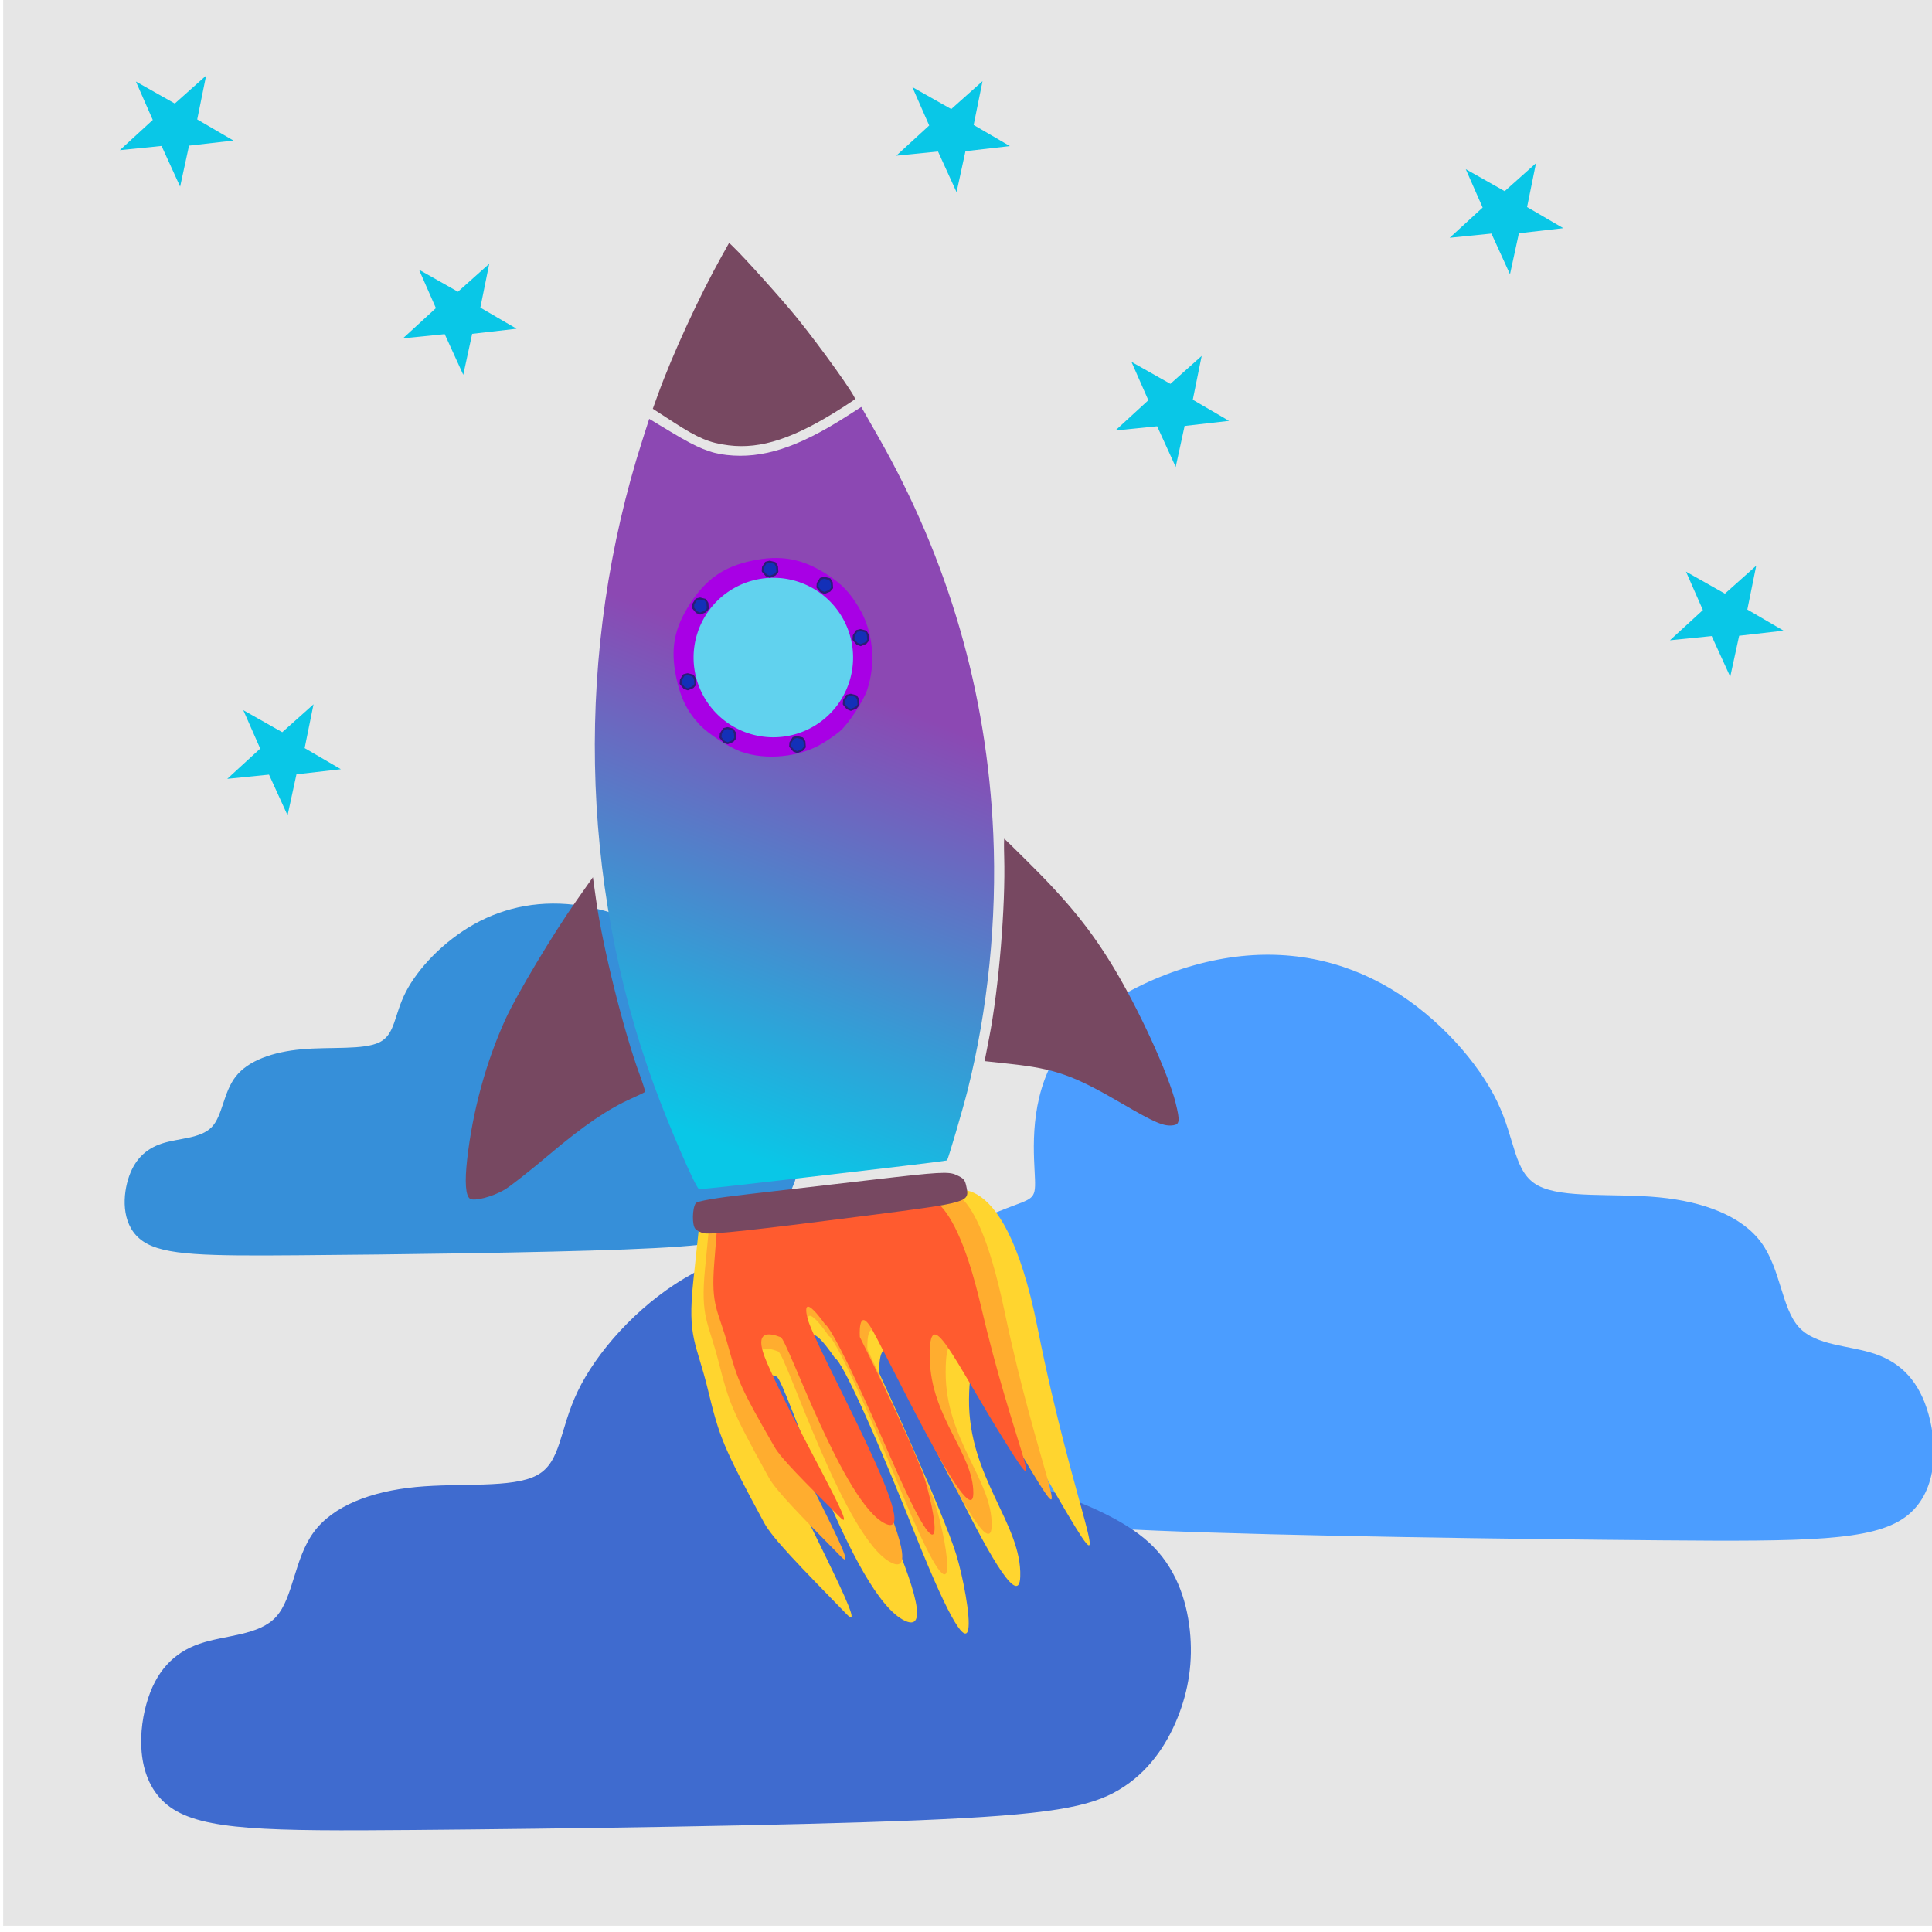 <?xml version="1.0" encoding="UTF-8" standalone="no"?>
<svg
   xmlns:dc="http://purl.org/dc/elements/1.1/"
   xmlns:cc="http://creativecommons.org/ns#"
   xmlns:rdf="http://www.w3.org/1999/02/22-rdf-syntax-ns#"
   xmlns:svg="http://www.w3.org/2000/svg"
   xmlns="http://www.w3.org/2000/svg"
   xmlns:xlink="http://www.w3.org/1999/xlink"
   xmlns:sodipodi="http://sodipodi.sourceforge.net/DTD/sodipodi-0.dtd"
   xmlns:inkscape="http://www.inkscape.org/namespaces/inkscape"
   width="165.629mm"
   height="165.629mm"
   viewBox="0 0 165.629 165.629"
   version="1.1"
   id="svg8"
   inkscape:version="1.0.1 (3bc2e813f5, 2020-09-07)"
   sodipodi:docname="Servicios startup.svg">
  <defs
     id="defs2">
    <inkscape:path-effect
       effect="bspline"
       id="path-effect1350"
       is_visible="true"
       lpeversion="1"
       weight="33.333"
       steps="2"
       helper_size="0"
       apply_no_weight="true"
       apply_with_weight="true"
       only_selected="false" />
    <inkscape:path-effect
       effect="bspline"
       id="path-effect1346"
       is_visible="true"
       lpeversion="1"
       weight="33.333"
       steps="2"
       helper_size="0"
       apply_no_weight="true"
       apply_with_weight="true"
       only_selected="false" />
    <inkscape:path-effect
       effect="bspline"
       id="path-effect1342"
       is_visible="true"
       lpeversion="1"
       weight="33.333"
       steps="2"
       helper_size="0"
       apply_no_weight="true"
       apply_with_weight="true"
       only_selected="false" />
    <inkscape:path-effect
       effect="spiro"
       id="path-effect1338"
       is_visible="true"
       lpeversion="1" />
    <linearGradient
       inkscape:collect="always"
       id="linearGradient1279">
      <stop
         style="stop-color:#8c48b3;stop-opacity:1"
         offset="0"
         id="stop1275" />
      <stop
         style="stop-color:#09c7e7;stop-opacity:1"
         offset="1"
         id="stop1277" />
    </linearGradient>
    <inkscape:path-effect
       effect="bspline"
       id="path-effect1181"
       is_visible="true"
       lpeversion="1"
       weight="33.333"
       steps="2"
       helper_size="0"
       apply_no_weight="true"
       apply_with_weight="true"
       only_selected="false" />
    <inkscape:path-effect
       effect="bspline"
       id="path-effect1177"
       is_visible="true"
       lpeversion="1"
       weight="33.333"
       steps="2"
       helper_size="0"
       apply_no_weight="true"
       apply_with_weight="true"
       only_selected="false" />
    <inkscape:path-effect
       effect="bspline"
       id="path-effect1171"
       is_visible="true"
       lpeversion="1"
       weight="33.333"
       steps="2"
       helper_size="0"
       apply_no_weight="true"
       apply_with_weight="true"
       only_selected="false" />
    <inkscape:path-effect
       effect="bspline"
       id="path-effect1167"
       is_visible="true"
       lpeversion="1"
       weight="33.333"
       steps="2"
       helper_size="0"
       apply_no_weight="true"
       apply_with_weight="true"
       only_selected="false" />
    <inkscape:path-effect
       effect="spiro"
       id="path-effect1159"
       is_visible="true"
       lpeversion="1" />
    <inkscape:path-effect
       effect="spiro"
       id="path-effect1155"
       is_visible="true"
       lpeversion="1" />
    <inkscape:path-effect
       effect="bspline"
       id="path-effect1147"
       is_visible="true"
       lpeversion="1"
       weight="33.333"
       steps="2"
       helper_size="0"
       apply_no_weight="true"
       apply_with_weight="true"
       only_selected="false" />
    <linearGradient
       inkscape:collect="always"
       xlink:href="#linearGradient1279"
       id="linearGradient1289"
       gradientUnits="userSpaceOnUse"
       x1="-74.553"
       y1="37.452"
       x2="-90.185"
       y2="40.607"
       gradientTransform="matrix(1.389,-2.134,2.134,1.389,-29.773,-166.079)" />
  </defs>
  <sodipodi:namedview
     id="base"
     pagecolor="#ffffff"
     bordercolor="#666666"
     borderopacity="1.0"
     inkscape:pageopacity="0.0"
     inkscape:pageshadow="2"
     inkscape:zoom="1.3210863"
     inkscape:cx="10.388093"
     inkscape:cy="271.58547"
     inkscape:document-units="mm"
     inkscape:current-layer="g1449"
     inkscape:document-rotation="0"
     showgrid="false"
     units="mm"
     inkscape:window-width="1920"
     inkscape:window-height="1017"
     inkscape:window-x="-8"
     inkscape:window-y="-8"
     inkscape:window-maximized="1"
     inkscape:snap-global="false"
     showguides="true"
     inkscape:guide-bbox="true">
    <inkscape:grid
       type="xygrid"
       id="grid839" />
  </sodipodi:namedview>
  <g
     inkscape:label="Capa 1"
     inkscape:groupmode="layer"
     id="layer1">
    <g
       id="g952">
      <g
         id="g1449">
        <rect
           style="fill:#e6e6e6;fill-opacity:1;stroke-width:0.389;stroke-linecap:round;stroke-linejoin:round"
           id="rect835"
           width="166.31"
           height="166.31"
           x="0.272"
           y="-1.216" />
        <path
           style="fill:#4b9dff;stroke:none;stroke-width:0.409;stroke-linecap:butt;stroke-linejoin:miter;stroke-opacity:0.751;fill-opacity:1;stroke-miterlimit:4;stroke-dasharray:none"
           d="m 88.692,100.329 c -0.118,-2.308 -0.354,-6.925 2.407,-10.66 2.761,-3.736 8.519,-6.589 13.829,-7.496 5.31,-0.908 10.171,0.13 14.301,2.594 4.13,2.465 7.528,6.355 9.126,9.676 1.598,3.321 1.397,6.071 3.506,7.199 2.109,1.128 6.526,0.635 10.367,1.005 3.841,0.37 7.103,1.603 8.77,3.884 1.666,2.282 1.737,5.612 3.212,7.238 1.476,1.626 4.356,1.55 6.574,2.316 2.219,0.766 3.776,2.374 4.554,5.176 0.778,2.801 0.778,6.795 -2.03,8.818 -2.808,2.023 -8.424,2.074 -20.907,1.971 -12.484,-0.104 -31.833,-0.363 -43.207,-0.83 -11.374,-0.467 -14.772,-1.141 -17.25,-2.619 -2.478,-1.478 -4.035,-3.76 -5.003,-6.147 -0.968,-2.386 -1.345,-4.876 -1.062,-7.522 0.283,-2.646 1.227,-5.447 3.493,-7.523 2.266,-2.075 5.853,-3.424 7.646,-4.098 1.793,-0.674 1.793,-0.674 1.675,-2.982 z"
           id="path1340"
           inkscape:path-effect="#path-effect1342"
           inkscape:original-d="m 88.809948,102.63695 c -0.234755,-4.615683 -0.470907,-9.232462 -0.707938,-13.850429 5.759066,-2.851995 11.516852,-5.705043 17.27367,-8.559278 4.86234,1.038679 9.72339,2.076127 14.58352,3.112432 3.3992,3.891815 6.79724,7.782312 10.19429,11.671753 -0.19956,2.751906 -0.4004,5.502492 -0.6022,8.252072 4.41875,-0.492 8.83614,-0.9851 13.25281,-1.47938 3.26411,1.23388 6.52689,2.46649 9.78889,3.69801 0.0716,3.3312 0.14197,6.66099 0.21155,9.98982 2.88108,-0.0752 5.76094,-0.15165 8.63978,-0.22945 1.55854,1.60931 3.11598,3.21739 4.67241,4.82434 8.9e-4,3.99555 8.9e-4,7.98973 0,11.98296 -5.61537,0.0532 -11.23143,0.10505 -16.84892,0.1556 -19.34959,-0.25846 -38.6991,-0.51758 -58.050814,-0.77815 -3.397126,-0.67323 -6.795124,-1.3476 -10.194287,-2.02312 -1.556466,-2.28135 -3.113902,-4.56377 -4.672413,-6.84741 -0.376714,-2.48883 -0.754078,-4.97875 -1.132678,-7.46987 0.944997,-2.80013 1.888881,-5.60126 2.831717,-8.40367 3.588009,-1.3476 7.174809,-2.6963 10.760649,-4.04619 z"
           sodipodi:nodetypes="cccccccccccccccccccc" />
        <path
           style="fill:#368fd9;fill-opacity:1;stroke:none;stroke-width:0.409;stroke-linecap:butt;stroke-linejoin:miter;stroke-opacity:0.75;stroke-miterlimit:4;stroke-dasharray:none"
           d="m 60.345,88.561 c 0.076,-1.386 0.228,-4.159 -1.551,-6.402 -1.779,-2.244 -5.487,-3.957 -8.908,-4.502 -3.42,-0.545 -6.551,0.078 -9.211,1.558 -2.66,1.48 -4.849,3.817 -5.878,5.811 -1.029,1.994 -0.9,3.646 -2.259,4.324 -1.358,0.678 -4.204,0.381 -6.678,0.604 -2.474,0.222 -4.575,0.963 -5.649,2.333 -1.073,1.37 -1.119,3.37 -2.069,4.347 -0.951,0.977 -2.806,0.931 -4.235,1.391 -1.429,0.46 -2.432,1.426 -2.934,3.108 -0.501,1.682 -0.501,4.081 1.307,5.296 1.809,1.215 5.426,1.246 13.467,1.183 8.041,-0.062 20.505,-0.218 27.831,-0.498 7.327,-0.28 9.515,-0.685 11.111,-1.573 1.596,-0.888 2.599,-2.258 3.223,-3.691 0.623,-1.433 0.867,-2.928 0.684,-4.518 -0.182,-1.589 -0.79,-3.271 -2.25,-4.518 -1.459,-1.246 -3.77,-2.056 -4.925,-2.461 -1.155,-0.405 -1.155,-0.405 -1.079,-1.791 z"
           id="path1344"
           inkscape:path-effect="#path-effect1346"
           inkscape:original-d="m 60.268971,89.946731 c 0.151213,-2.772044 0.303328,-5.544742 0.456001,-8.318148 -3.709577,-1.712825 -7.418333,-3.426281 -11.126468,-5.140445 -3.131974,0.623799 -6.263118,1.24686 -9.393669,1.869231 -2.189523,2.33731 -4.378298,4.673818 -6.566437,7.009699 0.128543,1.652714 0.25791,3.304634 0.387895,4.95595 -2.846245,-0.29548 -5.691613,-0.591621 -8.536518,-0.888476 -2.102508,0.741036 -4.204159,1.481304 -6.305306,2.220918 -0.04611,2.000617 -0.09145,4.000389 -0.136267,5.999582 -1.855786,-0.04516 -3.710788,-0.09108 -5.565133,-0.137801 -1.0039,0.966504 -2.007093,1.932267 -3.009634,2.897359 -5.7e-4,2.3996 -5.7e-4,4.79838 0,7.19661 3.617022,0.032 7.234489,0.063 10.852878,0.0934 12.46363,-0.15523 24.92721,-0.31085 37.392209,-0.46735 2.188187,-0.40431 4.376938,-0.80932 6.566433,-1.21502 1.00257,-1.37011 2.005756,-2.74086 3.009634,-4.11235 0.242662,-1.49471 0.485731,-2.990088 0.729594,-4.486179 -0.608703,-1.681674 -1.216683,-3.363948 -1.82399,-5.04699 -2.311145,-0.809328 -4.621508,-1.619317 -6.931251,-2.43002 z"
           sodipodi:nodetypes="cccccccccccccccccccc" />
        <path
           style="fill:#3f6bcf;fill-opacity:1;stroke:none;stroke-width:0.409;stroke-linecap:butt;stroke-linejoin:miter;stroke-opacity:0.75;stroke-miterlimit:4;stroke-dasharray:none"
           d="m 89.191,125.163 c 0.118,-2.308 0.354,-6.925 -2.407,-10.66 -2.761,-3.736 -8.519,-6.589 -13.829,-7.496 -5.31,-0.908 -10.171,0.13 -14.301,2.594 -4.13,2.465 -7.528,6.355 -9.126,9.676 -1.598,3.321 -1.397,6.071 -3.506,7.199 -2.109,1.128 -6.526,0.635 -10.367,1.005 -3.841,0.37 -7.103,1.603 -8.77,3.884 -1.666,2.282 -1.737,5.612 -3.212,7.238 -1.476,1.626 -4.356,1.55 -6.574,2.316 -2.219,0.766 -3.776,2.374 -4.554,5.176 -0.778,2.801 -0.778,6.795 2.029,8.818 2.808,2.023 8.424,2.074 20.907,1.971 12.484,-0.104 31.833,-0.363 43.207,-0.83 11.374,-0.467 14.772,-1.141 17.25,-2.619 2.478,-1.478 4.035,-3.76 5.003,-6.147 0.968,-2.386 1.345,-4.876 1.062,-7.522 -0.283,-2.646 -1.227,-5.447 -3.493,-7.523 -2.266,-2.075 -5.853,-3.424 -7.646,-4.098 -1.793,-0.674 -1.793,-0.674 -1.675,-2.982 z"
           id="path1348"
           inkscape:path-effect="#path-effect1350"
           inkscape:original-d="m 89.07277,127.47131 c 0.234755,-4.61568 0.470907,-9.23246 0.707938,-13.85043 -5.759066,-2.85199 -11.516852,-5.70504 -17.27367,-8.55928 -4.86234,1.03868 -9.72339,2.07613 -14.58352,3.11244 -3.3992,3.89181 -6.79724,7.78231 -10.19429,11.67175 0.19956,2.7519 0.4004,5.50249 0.6022,8.25207 -4.41875,-0.492 -8.83614,-0.9851 -13.25281,-1.47938 -3.26411,1.23388 -6.52689,2.46649 -9.78889,3.69801 -0.0716,3.3312 -0.14197,6.66099 -0.21155,9.98982 -2.88108,-0.0752 -5.76094,-0.15165 -8.63978,-0.22945 -1.55854,1.60931 -3.115979,3.21739 -4.672409,4.82434 -8.9e-4,3.99555 -8.9e-4,7.98973 0,11.98296 5.615369,0.0532 11.231429,0.10505 16.848919,0.1556 19.34959,-0.25846 38.6991,-0.51758 58.050814,-0.77815 3.397126,-0.67323 6.795124,-1.3476 10.194287,-2.02312 1.556466,-2.28135 3.113902,-4.56377 4.672411,-6.84741 0.37672,-2.48883 0.75408,-4.97875 1.13268,-7.46987 -0.945,-2.80013 -1.88888,-5.60126 -2.831717,-8.40367 -3.588009,-1.3476 -7.174809,-2.6963 -10.760649,-4.04619 z"
           sodipodi:nodetypes="cccccccccccccccccccc" />
        <g
           id="g1332"
           transform="matrix(1.389,-2.134,2.134,1.389,101.848,-175.795)">
          <path
             style="fill:#ffd52f;fill-opacity:1;stroke:none;stroke-width:0.265px;stroke-linecap:butt;stroke-linejoin:miter;stroke-opacity:1"
             d="m -96.075,52.702 c 0,0 2.36,0.829 -2.031,5.113 -4.39,4.284 -6.16,7.222 -4.673,4.213 2.006,-4.06 3.647,-6.267 1.416,-4.85 -2.23,1.416 -2.549,3.788 -4.072,4.709 -1.755,1.061 3.434,-6.762 3.824,-7.612 0.389,-0.85 -0.673,-0.106 -0.673,-0.106 0,0 -2.762,4.39 -3.717,5.523 -0.956,1.133 -4.001,3.894 -0.212,-1.487 3.788,-5.381 3.54,-5.558 3.54,-5.558 0,0 0.743,-1.699 -0.177,-0.814 -0.921,0.885 -5.664,9.565 -5.948,7.612 -0.283,-1.947 4.603,-7.789 4.532,-8.108 -0.27,-1.216 -0.921,-0.46 -1.345,0.142 -1.717,2.433 -4.347,7.418 -4.072,6.196 0.496,-2.195 0.779,-3.48 1.062,-4.001 1.411,-2.591 1.593,-2.832 2.726,-4.036 1.133,-1.204 1.062,-1.522 2.797,-2.407 l 1.735,-0.885 -0.038,0.075"
             id="path1323"
             sodipodi:nodetypes="cssssscsscsssssssscc" />
          <path
             style="fill:#ffad2f;fill-opacity:1;stroke:none;stroke-width:0.229px;stroke-linecap:butt;stroke-linejoin:miter;stroke-opacity:1"
             d="m -96.213,52.598 c 0,0 1.717,0.243 -2.04,3.989 -3.758,3.746 -5.273,6.315 -4,3.684 1.717,-3.55 3.121,-5.48 1.212,-4.241 -1.909,1.238 -2.182,3.312 -3.485,4.117 -1.503,0.928 2.94,-5.913 3.273,-6.656 0.333,-0.743 -0.576,-0.093 -0.576,-0.093 0,0 -2.364,3.839 -3.182,4.829 -0.818,0.991 -3.424,3.405 -0.182,-1.3 3.243,-4.706 3.03,-4.86 3.03,-4.86 0,0 0.636,-1.486 -0.152,-0.712 -0.788,0.774 -4.848,8.363 -5.091,6.656 -0.242,-1.703 3.94,-6.811 3.879,-7.089 -0.231,-1.063 -0.788,-0.402 -1.152,0.124 -1.47,2.128 -3.721,6.486 -3.485,5.418 0.424,-1.919 0.666,-3.043 0.909,-3.498 1.208,-2.266 1.364,-2.477 2.333,-3.529 0.97,-1.053 0.909,-1.331 2.394,-2.105 l 1.485,-0.774 -0.15,0.075"
             id="path1325"
             sodipodi:nodetypes="cssssscsscsssssssscc" />
          <path
             style="fill:#ff5b2f;fill-opacity:1;stroke:none;stroke-width:0.201px;stroke-linecap:butt;stroke-linejoin:miter;stroke-opacity:1"
             d="m -96.689,51.982 c 0,0 1.385,0.475 -1.85,3.844 -3.234,3.369 -4.539,5.68 -3.443,3.314 1.478,-3.193 2.687,-4.929 1.043,-3.815 -1.643,1.114 -1.878,2.979 -3,3.703 -1.293,0.835 2.53,-5.318 2.817,-5.987 0.287,-0.668 -0.496,-0.084 -0.496,-0.084 0,0 -2.035,3.453 -2.739,4.344 -0.704,0.891 -2.947,3.063 -0.157,-1.17 2.791,-4.233 2.608,-4.372 2.608,-4.372 0,0 0.548,-1.337 -0.13,-0.64 -0.678,0.696 -4.173,7.522 -4.382,5.987 -0.209,-1.531 3.391,-6.126 3.339,-6.377 -0.199,-0.956 -0.678,-0.362 -0.991,0.111 -1.265,1.914 -3.203,5.834 -3,4.873 0.365,-1.726 0.574,-2.737 0.783,-3.147 1.04,-2.038 1.174,-2.228 2.008,-3.174 0.835,-0.947 0.783,-1.197 2.061,-1.893 l 1.278,-0.696 -0.088,0.013"
             id="path1327"
             sodipodi:nodetypes="cssssscsscsssssssscc" />
        </g>
        <g
           id="g1365"
           transform="translate(300.576,-38.118)"
           style="stroke:none">
          <path
             sodipodi:type="star"
             style="opacity:1;fill:#09c7e7;fill-opacity:1;stroke:none;stroke-width:0.409;stroke-linecap:round;stroke-linejoin:round;stroke-miterlimit:4;stroke-dasharray:none;stroke-opacity:0.75"
             id="path1362"
             sodipodi:sides="5"
             sodipodi:cx="-200.21732"
             sodipodi:cy="73.029381"
             sodipodi:r1="2.0028808"
             sodipodi:r2="5.1388102"
             sodipodi:arg1="-2.8389124"
             sodipodi:arg2="-2.2833472"
             inkscape:flatsided="false"
             inkscape:rounded="0"
             inkscape:randomized="0"
             d="m -202.129,72.432 -1.448,-3.292 3.337,1.886 2.683,-2.394 -0.762,3.756 3.106,1.812 -3.808,0.436 -0.763,3.514 -1.591,-3.487 -3.578,0.36 z"
             inkscape:transform-center-x="-0.28217534"
             inkscape:transform-center-y="-5.5781639" />
        </g>
        <g
           id="g1369"
           transform="translate(281.789,-61.676)"
           style="stroke:none">
          <path
             sodipodi:type="star"
             style="opacity:1;fill:#09c7e7;fill-opacity:1;stroke:none;stroke-width:0.409;stroke-linecap:round;stroke-linejoin:round;stroke-miterlimit:4;stroke-dasharray:none;stroke-opacity:0.75"
             id="path1367"
             sodipodi:sides="5"
             sodipodi:cx="-200.21732"
             sodipodi:cy="73.029381"
             sodipodi:r1="2.0028808"
             sodipodi:r2="5.1388102"
             sodipodi:arg1="-2.8389124"
             sodipodi:arg2="-2.2833472"
             inkscape:flatsided="false"
             inkscape:rounded="0"
             inkscape:randomized="0"
             d="m -202.129,72.432 -1.448,-3.292 3.337,1.886 2.683,-2.394 -0.762,3.756 3.106,1.812 -3.808,0.436 -0.763,3.514 -1.591,-3.487 -3.578,0.36 z"
             inkscape:transform-center-x="-0.28217534"
             inkscape:transform-center-y="-5.5781639" />
        </g>
        <g
           id="g1377"
           transform="translate(224.436,-8.254)"
           style="stroke:none">
          <path
             sodipodi:type="star"
             style="opacity:1;fill:#09c7e7;fill-opacity:1;stroke:none;stroke-width:0.409;stroke-linecap:round;stroke-linejoin:round;stroke-miterlimit:4;stroke-dasharray:none;stroke-opacity:0.75"
             id="path1375"
             sodipodi:sides="5"
             sodipodi:cx="-200.21732"
             sodipodi:cy="73.029381"
             sodipodi:r1="2.0028808"
             sodipodi:r2="5.1388102"
             sodipodi:arg1="-2.8389124"
             sodipodi:arg2="-2.2833472"
             inkscape:flatsided="false"
             inkscape:rounded="0"
             inkscape:randomized="0"
             d="m -202.129,72.432 -1.448,-3.292 3.337,1.886 2.683,-2.394 -0.762,3.756 3.106,1.812 -3.808,0.436 -0.763,3.514 -1.591,-3.487 -3.578,0.36 z"
             inkscape:transform-center-x="-0.28217534"
             inkscape:transform-center-y="-5.5781639" />
        </g>
        <g
           id="g1391"
           transform="translate(329.234,-54.638)"
           style="stroke:none">
          <path
             sodipodi:type="star"
             style="opacity:1;fill:#09c7e7;fill-opacity:1;stroke:none;stroke-width:0.409;stroke-linecap:round;stroke-linejoin:round;stroke-miterlimit:4;stroke-dasharray:none;stroke-opacity:0.75"
             id="path1389"
             sodipodi:sides="5"
             sodipodi:cx="-200.21732"
             sodipodi:cy="73.029381"
             sodipodi:r1="2.0028808"
             sodipodi:r2="5.1388102"
             sodipodi:arg1="-2.8389124"
             sodipodi:arg2="-2.2833472"
             inkscape:flatsided="false"
             inkscape:rounded="0"
             inkscape:randomized="0"
             d="m -202.129,72.432 -1.448,-3.292 3.337,1.886 2.683,-2.394 -0.762,3.756 3.106,1.812 -3.808,0.436 -0.763,3.514 -1.591,-3.487 -3.578,0.36 z"
             inkscape:transform-center-x="-0.28217534"
             inkscape:transform-center-y="-5.5781639" />
        </g>
        <g
           id="g1395"
           transform="translate(348.117,-20.133)"
           style="stroke:none">
          <path
             sodipodi:type="star"
             style="opacity:1;fill:#09c7e7;fill-opacity:1;stroke:none;stroke-width:0.409;stroke-linecap:round;stroke-linejoin:round;stroke-miterlimit:4;stroke-dasharray:none;stroke-opacity:0.75"
             id="path1393"
             sodipodi:sides="5"
             sodipodi:cx="-200.21732"
             sodipodi:cy="73.029381"
             sodipodi:r1="2.0028808"
             sodipodi:r2="5.1388102"
             sodipodi:arg1="-2.8389124"
             sodipodi:arg2="-2.2833472"
             inkscape:flatsided="false"
             inkscape:rounded="0"
             inkscape:randomized="0"
             d="m -202.129,72.432 -1.448,-3.292 3.337,1.886 2.683,-2.394 -0.762,3.756 3.106,1.812 -3.808,0.436 -0.763,3.514 -1.591,-3.487 -3.578,0.36 z"
             inkscape:transform-center-x="-0.28217534"
             inkscape:transform-center-y="-5.5781639" />
        </g>
        <g
           id="g1399"
           transform="translate(215.226,-62.151)"
           style="stroke:none">
          <path
             sodipodi:type="star"
             style="opacity:1;fill:#09c7e7;fill-opacity:1;stroke:none;stroke-width:0.409;stroke-linecap:round;stroke-linejoin:round;stroke-miterlimit:4;stroke-dasharray:none;stroke-opacity:0.75"
             id="path1397"
             sodipodi:sides="5"
             sodipodi:cx="-200.21732"
             sodipodi:cy="73.029381"
             sodipodi:r1="2.0028808"
             sodipodi:r2="5.1388102"
             sodipodi:arg1="-2.8389124"
             sodipodi:arg2="-2.2833472"
             inkscape:flatsided="false"
             inkscape:rounded="0"
             inkscape:randomized="0"
             d="m -202.129,72.432 -1.448,-3.292 3.337,1.886 2.683,-2.394 -0.762,3.756 3.106,1.812 -3.808,0.436 -0.763,3.514 -1.591,-3.487 -3.578,0.36 z"
             inkscape:transform-center-x="-0.28217534"
             inkscape:transform-center-y="-5.5781639" />
        </g>
        <g
           id="g1465"
           transform="translate(131.181,15.822)">
          <path
             style="opacity:1;fill:#13c5f2;fill-opacity:0.628;stroke:#a800e5;stroke-width:3.282;stroke-linecap:round;stroke-linejoin:round;stroke-miterlimit:4;stroke-dasharray:none;stroke-opacity:1"
             id="path1173"
             sodipodi:type="arc"
             sodipodi:cx="-69.371674"
             sodipodi:cy="-32.275234"
             sodipodi:rx="8.4782867"
             sodipodi:ry="8.4782867"
             sodipodi:start="0.0012424563"
             sodipodi:end="6.2577243"
             sodipodi:arc-type="arc"
             d="m -60.893,-32.265 a 8.478,8.478 0 0 1 -8.432,8.468 8.478,8.478 0 0 1 -8.524,-8.375 8.478,8.478 0 0 1 8.318,-8.579 8.478,8.478 0 0 1 8.635,8.261"
             sodipodi:open="true"
             transform="rotate(-56.953)" />
          <path
             style="opacity:1;fill:url(#linearGradient1289);fill-opacity:1;stroke:none;stroke-width:0.083;stroke-linecap:round;stroke-linejoin:round;stroke-miterlimit:4;stroke-dasharray:none;stroke-opacity:1"
             d="m -54.675,84.249 c -13.93,1.631 -16.498,1.918 -16.599,1.852 -0.325,-0.212 -2.573,-5.413 -3.828,-8.854 -6.415,-17.589 -6.775,-37.35 -1.008,-55.334 l 0.585,-1.825 1.982,1.193 c 2.159,1.299 3.256,1.747 4.661,1.904 3.062,0.342 6.095,-0.635 10.271,-3.308 l 1.265,-0.81 1.426,2.498 c 6.055,10.607 9.359,22 9.893,34.123 0.322,7.306 -0.456,15.036 -2.217,22.015 -0.4,1.584 -1.629,5.772 -1.748,5.955 -0.017,0.026 -2.124,0.292 -4.682,0.592 z m -2.17,-40.912 c 0.78,-2.289 0.516,-5.04 -0.676,-7.025 -0.827,-1.377 -1.462,-2.041 -2.758,-2.882 -2.115,-1.371 -3.985,-1.712 -6.465,-1.177 -2.396,0.517 -3.903,1.564 -5.265,3.658 -1.387,2.131 -1.718,3.9 -1.193,6.378 0.372,1.758 0.959,2.927 2.035,4.053 0.736,0.771 2.489,1.91 3.497,2.272 2.138,0.769 5.022,0.481 6.987,-0.697 0.569,-0.341 1.276,-0.839 1.57,-1.108 0.721,-0.656 1.949,-2.536 2.269,-3.473 z"
             id="path1261" />
          <path
             style="opacity:1;fill:#774861;fill-opacity:1;stroke:none;stroke-width:0.083;stroke-linecap:round;stroke-linejoin:round;stroke-miterlimit:4;stroke-dasharray:none;stroke-opacity:1"
             d="m -58.927,19.098 c -4.13,2.654 -7.008,3.611 -9.8,3.257 -1.634,-0.207 -2.592,-0.608 -4.674,-1.956 l -1.816,-1.176 0.423,-1.17 c 1.248,-3.455 3.547,-8.45 5.481,-11.91 l 0.639,-1.143 0.317,0.303 c 0.999,0.955 4.281,4.611 5.545,6.178 2.064,2.558 5.049,6.744 4.93,6.912 -0.024,0.035 -0.495,0.352 -1.044,0.706 z"
             id="path1263" />
          <path
             style="opacity:1;fill:#774861;fill-opacity:1;stroke:none;stroke-width:0.117;stroke-linecap:round;stroke-linejoin:round;stroke-miterlimit:4;stroke-dasharray:none;stroke-opacity:1"
             d="m -30.576,80.644 c -0.799,0.128 -1.56,-0.192 -4.421,-1.862 -4.17,-2.434 -5.702,-2.975 -9.645,-3.403 l -2.13,-0.232 0.396,-2.026 c 0.822,-4.205 1.407,-11.273 1.283,-15.484 -0.026,-0.874 -0.02,-1.572 0.014,-1.551 0.033,0.022 0.931,0.903 1.995,1.957 3.472,3.442 5.411,5.832 7.378,9.091 2.18,3.612 4.689,9.094 5.315,11.611 0.373,1.5 0.343,1.815 -0.184,1.899 z"
             id="path1297" />
          <path
             style="opacity:1;fill:#774861;fill-opacity:1;stroke:none;stroke-width:0.117;stroke-linecap:round;stroke-linejoin:round;stroke-miterlimit:4;stroke-dasharray:none;stroke-opacity:1"
             d="m -77.008,78.334 c -2.031,0.898 -4.158,2.347 -7.096,4.832 -1.615,1.366 -3.332,2.717 -3.817,3.002 -1.032,0.607 -2.596,1.016 -2.965,0.776 -0.38,-0.247 -0.466,-1.422 -0.247,-3.368 0.466,-4.136 1.617,-8.358 3.269,-11.989 0.97,-2.133 4.051,-7.286 6.085,-10.176 l 1.427,-2.028 0.274,1.951 c 0.569,4.057 2.348,11.198 3.727,14.953 0.285,0.777 0.498,1.448 0.472,1.49 -0.025,0.043 -0.533,0.293 -1.129,0.556 z"
             id="path1299" />
          <path
             style="opacity:1;fill:#774861;fill-opacity:1;stroke:none;stroke-width:0.117;stroke-linecap:round;stroke-linejoin:round;stroke-miterlimit:4;stroke-dasharray:none;stroke-opacity:1"
             d="m -56.762,88.378 c -9.546,1.231 -13.446,1.655 -14.077,1.527 -0.257,-0.052 -0.587,-0.222 -0.732,-0.379 -0.289,-0.311 -0.27,-1.731 0.029,-2.19 0.124,-0.19 1.667,-0.458 4.533,-0.786 2.39,-0.274 7.207,-0.832 10.705,-1.241 5.641,-0.66 6.442,-0.706 7.094,-0.409 0.645,0.294 0.751,0.412 0.869,0.973 0.293,1.385 0.324,1.376 -8.421,2.504 z"
             id="path1301" />
          <path
             sodipodi:type="star"
             style="opacity:1;fill:#1330b8;fill-opacity:1;stroke:#2b1d76;stroke-width:0.167;stroke-linecap:round;stroke-linejoin:round;stroke-miterlimit:4;stroke-dasharray:none;stroke-opacity:1"
             id="path1303"
             sodipodi:sides="5"
             sodipodi:cx="95.24012"
             sodipodi:cy="67.338493"
             sodipodi:r1="0.63493711"
             sodipodi:r2="0.66420597"
             sodipodi:arg1="0.61072596"
             sodipodi:arg2="1.3536931"
             inkscape:flatsided="false"
             inkscape:rounded="0"
             inkscape:randomized="0"
             d="m 95.76,67.703 -0.377,0.285 -0.329,-0.041 -0.387,-0.271 -0.062,-0.325 0.138,-0.452 0.29,-0.16 0.472,-0.009 0.242,0.227 0.154,0.447 z"
             inkscape:transform-center-x="0.076394697"
             inkscape:transform-center-y="0.044641816"
             transform="rotate(-56.953,-5.303,208.468)" />
          <path
             sodipodi:type="star"
             style="opacity:1;fill:#1330b8;fill-opacity:1;stroke:#2b1d76;stroke-width:0.167;stroke-linecap:round;stroke-linejoin:round;stroke-miterlimit:4;stroke-dasharray:none;stroke-opacity:1"
             id="path1309"
             sodipodi:sides="5"
             sodipodi:cx="103.27218"
             sodipodi:cy="59.306431"
             sodipodi:r1="0.63493711"
             sodipodi:r2="0.66420597"
             sodipodi:arg1="0.61072596"
             sodipodi:arg2="1.3536931"
             inkscape:flatsided="false"
             inkscape:rounded="0"
             inkscape:randomized="0"
             d="m 103.792,59.671 -0.377,0.285 -0.329,-0.041 -0.387,-0.271 -0.062,-0.325 0.138,-0.452 0.29,-0.16 0.472,-0.009 0.242,0.227 0.154,0.447 z"
             inkscape:transform-center-x="0.076395324"
             inkscape:transform-center-y="0.044638828"
             transform="rotate(-56.953,-5.303,208.468)" />
          <path
             sodipodi:type="star"
             style="opacity:1;fill:#1330b8;fill-opacity:1;stroke:#2b1d76;stroke-width:0.167;stroke-linecap:round;stroke-linejoin:round;stroke-miterlimit:4;stroke-dasharray:none;stroke-opacity:1"
             id="path1311"
             sodipodi:sides="5"
             sodipodi:cx="110.57113"
             sodipodi:cy="67.274757"
             sodipodi:r1="0.63493711"
             sodipodi:r2="0.66420597"
             sodipodi:arg1="0.61072596"
             sodipodi:arg2="1.3536931"
             inkscape:flatsided="false"
             inkscape:rounded="0"
             inkscape:randomized="0"
             d="m 111.091,67.639 -0.377,0.285 -0.329,-0.041 -0.387,-0.271 -0.062,-0.325 0.138,-0.452 0.29,-0.16 0.472,-0.009 0.242,0.227 0.154,0.447 z"
             inkscape:transform-center-x="0.076400892"
             inkscape:transform-center-y="0.044644605"
             transform="rotate(-56.953,-5.303,208.468)" />
          <path
             sodipodi:type="star"
             style="opacity:1;fill:#1330b8;fill-opacity:1;stroke:#2b1d76;stroke-width:0.167;stroke-linecap:round;stroke-linejoin:round;stroke-miterlimit:4;stroke-dasharray:none;stroke-opacity:1"
             id="path1313"
             sodipodi:sides="5"
             sodipodi:cx="103.39966"
             sodipodi:cy="74.637482"
             sodipodi:r1="0.63493711"
             sodipodi:r2="0.66420597"
             sodipodi:arg1="0.61072596"
             sodipodi:arg2="1.3536931"
             inkscape:flatsided="false"
             inkscape:rounded="0"
             inkscape:randomized="0"
             d="m 103.92,75.002 -0.377,0.285 -0.329,-0.041 -0.387,-0.271 -0.062,-0.325 0.138,-0.452 0.29,-0.16 0.472,-0.009 0.242,0.227 0.154,0.447 z"
             inkscape:transform-center-x="0.076399111"
             inkscape:transform-center-y="0.044636693"
             transform="rotate(-56.953,-5.303,208.468)" />
          <path
             sodipodi:type="star"
             style="opacity:1;fill:#1330b8;fill-opacity:1;stroke:#2b1d76;stroke-width:0.167;stroke-linecap:round;stroke-linejoin:round;stroke-miterlimit:4;stroke-dasharray:none;stroke-opacity:1"
             id="path1315"
             sodipodi:sides="5"
             sodipodi:cx="97.853706"
             sodipodi:cy="72.75695"
             sodipodi:r1="0.63493711"
             sodipodi:r2="0.66420597"
             sodipodi:arg1="0.61072596"
             sodipodi:arg2="1.3536931"
             inkscape:flatsided="false"
             inkscape:rounded="0"
             inkscape:randomized="0"
             d="m 98.374,73.121 -0.377,0.285 -0.329,-0.041 -0.387,-0.271 -0.062,-0.325 0.138,-0.452 0.29,-0.16 0.472,-0.009 0.242,0.227 0.154,0.447 z"
             inkscape:transform-center-x="0.076401454"
             inkscape:transform-center-y="0.044640392"
             transform="rotate(-56.953,-5.303,208.468)" />
          <path
             sodipodi:type="star"
             style="opacity:1;fill:#1330b8;fill-opacity:1;stroke:#2b1d76;stroke-width:0.167;stroke-linecap:round;stroke-linejoin:round;stroke-miterlimit:4;stroke-dasharray:none;stroke-opacity:1"
             id="path1317"
             sodipodi:sides="5"
             sodipodi:cx="97.248116"
             sodipodi:cy="61.951916"
             sodipodi:r1="0.63493711"
             sodipodi:r2="0.66420597"
             sodipodi:arg1="0.61072596"
             sodipodi:arg2="1.3536931"
             inkscape:flatsided="false"
             inkscape:rounded="0"
             inkscape:randomized="0"
             d="m 97.768,62.316 -0.377,0.285 -0.329,-0.041 -0.387,-0.271 -0.062,-0.325 0.138,-0.452 0.29,-0.16 0.472,-0.009 0.242,0.227 0.154,0.447 z"
             inkscape:transform-center-x="0.076396995"
             inkscape:transform-center-y="0.044635733"
             transform="rotate(-56.953,-5.303,208.468)" />
          <path
             sodipodi:type="star"
             style="opacity:1;fill:#1330b8;fill-opacity:1;stroke:#2b1d76;stroke-width:0.167;stroke-linecap:round;stroke-linejoin:round;stroke-miterlimit:4;stroke-dasharray:none;stroke-opacity:1"
             id="path1319"
             sodipodi:sides="5"
             sodipodi:cx="109.16871"
             sodipodi:cy="62.589397"
             sodipodi:r1="0.63493711"
             sodipodi:r2="0.66420597"
             sodipodi:arg1="0.61072596"
             sodipodi:arg2="1.3536931"
             inkscape:flatsided="false"
             inkscape:rounded="0"
             inkscape:randomized="0"
             d="m 109.689,62.954 -0.377,0.285 -0.329,-0.041 -0.387,-0.271 -0.062,-0.325 0.138,-0.452 0.29,-0.16 0.472,-0.009 0.242,0.227 0.154,0.447 z"
             inkscape:transform-center-x="0.076394965"
             inkscape:transform-center-y="0.044641549"
             transform="rotate(-56.953,-5.303,208.468)" />
          <path
             sodipodi:type="star"
             style="opacity:1;fill:#1330b8;fill-opacity:1;stroke:#2b1d76;stroke-width:0.167;stroke-linecap:round;stroke-linejoin:round;stroke-miterlimit:4;stroke-dasharray:none;stroke-opacity:1"
             id="path1321"
             sodipodi:sides="5"
             sodipodi:cx="108.49936"
             sodipodi:cy="72.310738"
             sodipodi:r1="0.63493711"
             sodipodi:r2="0.66420597"
             sodipodi:arg1="0.61072596"
             sodipodi:arg2="1.3536931"
             inkscape:flatsided="false"
             inkscape:rounded="0"
             inkscape:randomized="0"
             d="m 109.02,72.675 -0.377,0.285 -0.329,-0.041 -0.387,-0.271 -0.062,-0.325 0.138,-0.452 0.29,-0.16 0.472,-0.009 0.242,0.227 0.154,0.447 z"
             inkscape:transform-center-x="0.076398185"
             inkscape:transform-center-y="0.044645399"
             transform="rotate(-56.953,-5.303,208.468)" />
        </g>
        <g
           id="g1403"
           transform="translate(239.499,-46.017)"
           style="stroke:none">
          <path
             sodipodi:type="star"
             style="opacity:1;fill:#09c7e7;fill-opacity:1;stroke:none;stroke-width:0.409;stroke-linecap:round;stroke-linejoin:round;stroke-miterlimit:4;stroke-dasharray:none;stroke-opacity:0.75"
             id="path1401"
             sodipodi:sides="5"
             sodipodi:cx="-200.21732"
             sodipodi:cy="73.029381"
             sodipodi:r1="2.0028808"
             sodipodi:r2="5.1388102"
             sodipodi:arg1="-2.8389124"
             sodipodi:arg2="-2.2833472"
             inkscape:flatsided="false"
             inkscape:rounded="0"
             inkscape:randomized="0"
             d="m -202.129,72.432 -1.448,-3.292 3.337,1.886 2.683,-2.394 -0.762,3.756 3.106,1.812 -3.808,0.436 -0.763,3.514 -1.591,-3.487 -3.578,0.36 z"
             inkscape:transform-center-x="-0.28217534"
             inkscape:transform-center-y="-5.5781639" />
        </g>
      </g>
    </g>
  </g>
</svg>
